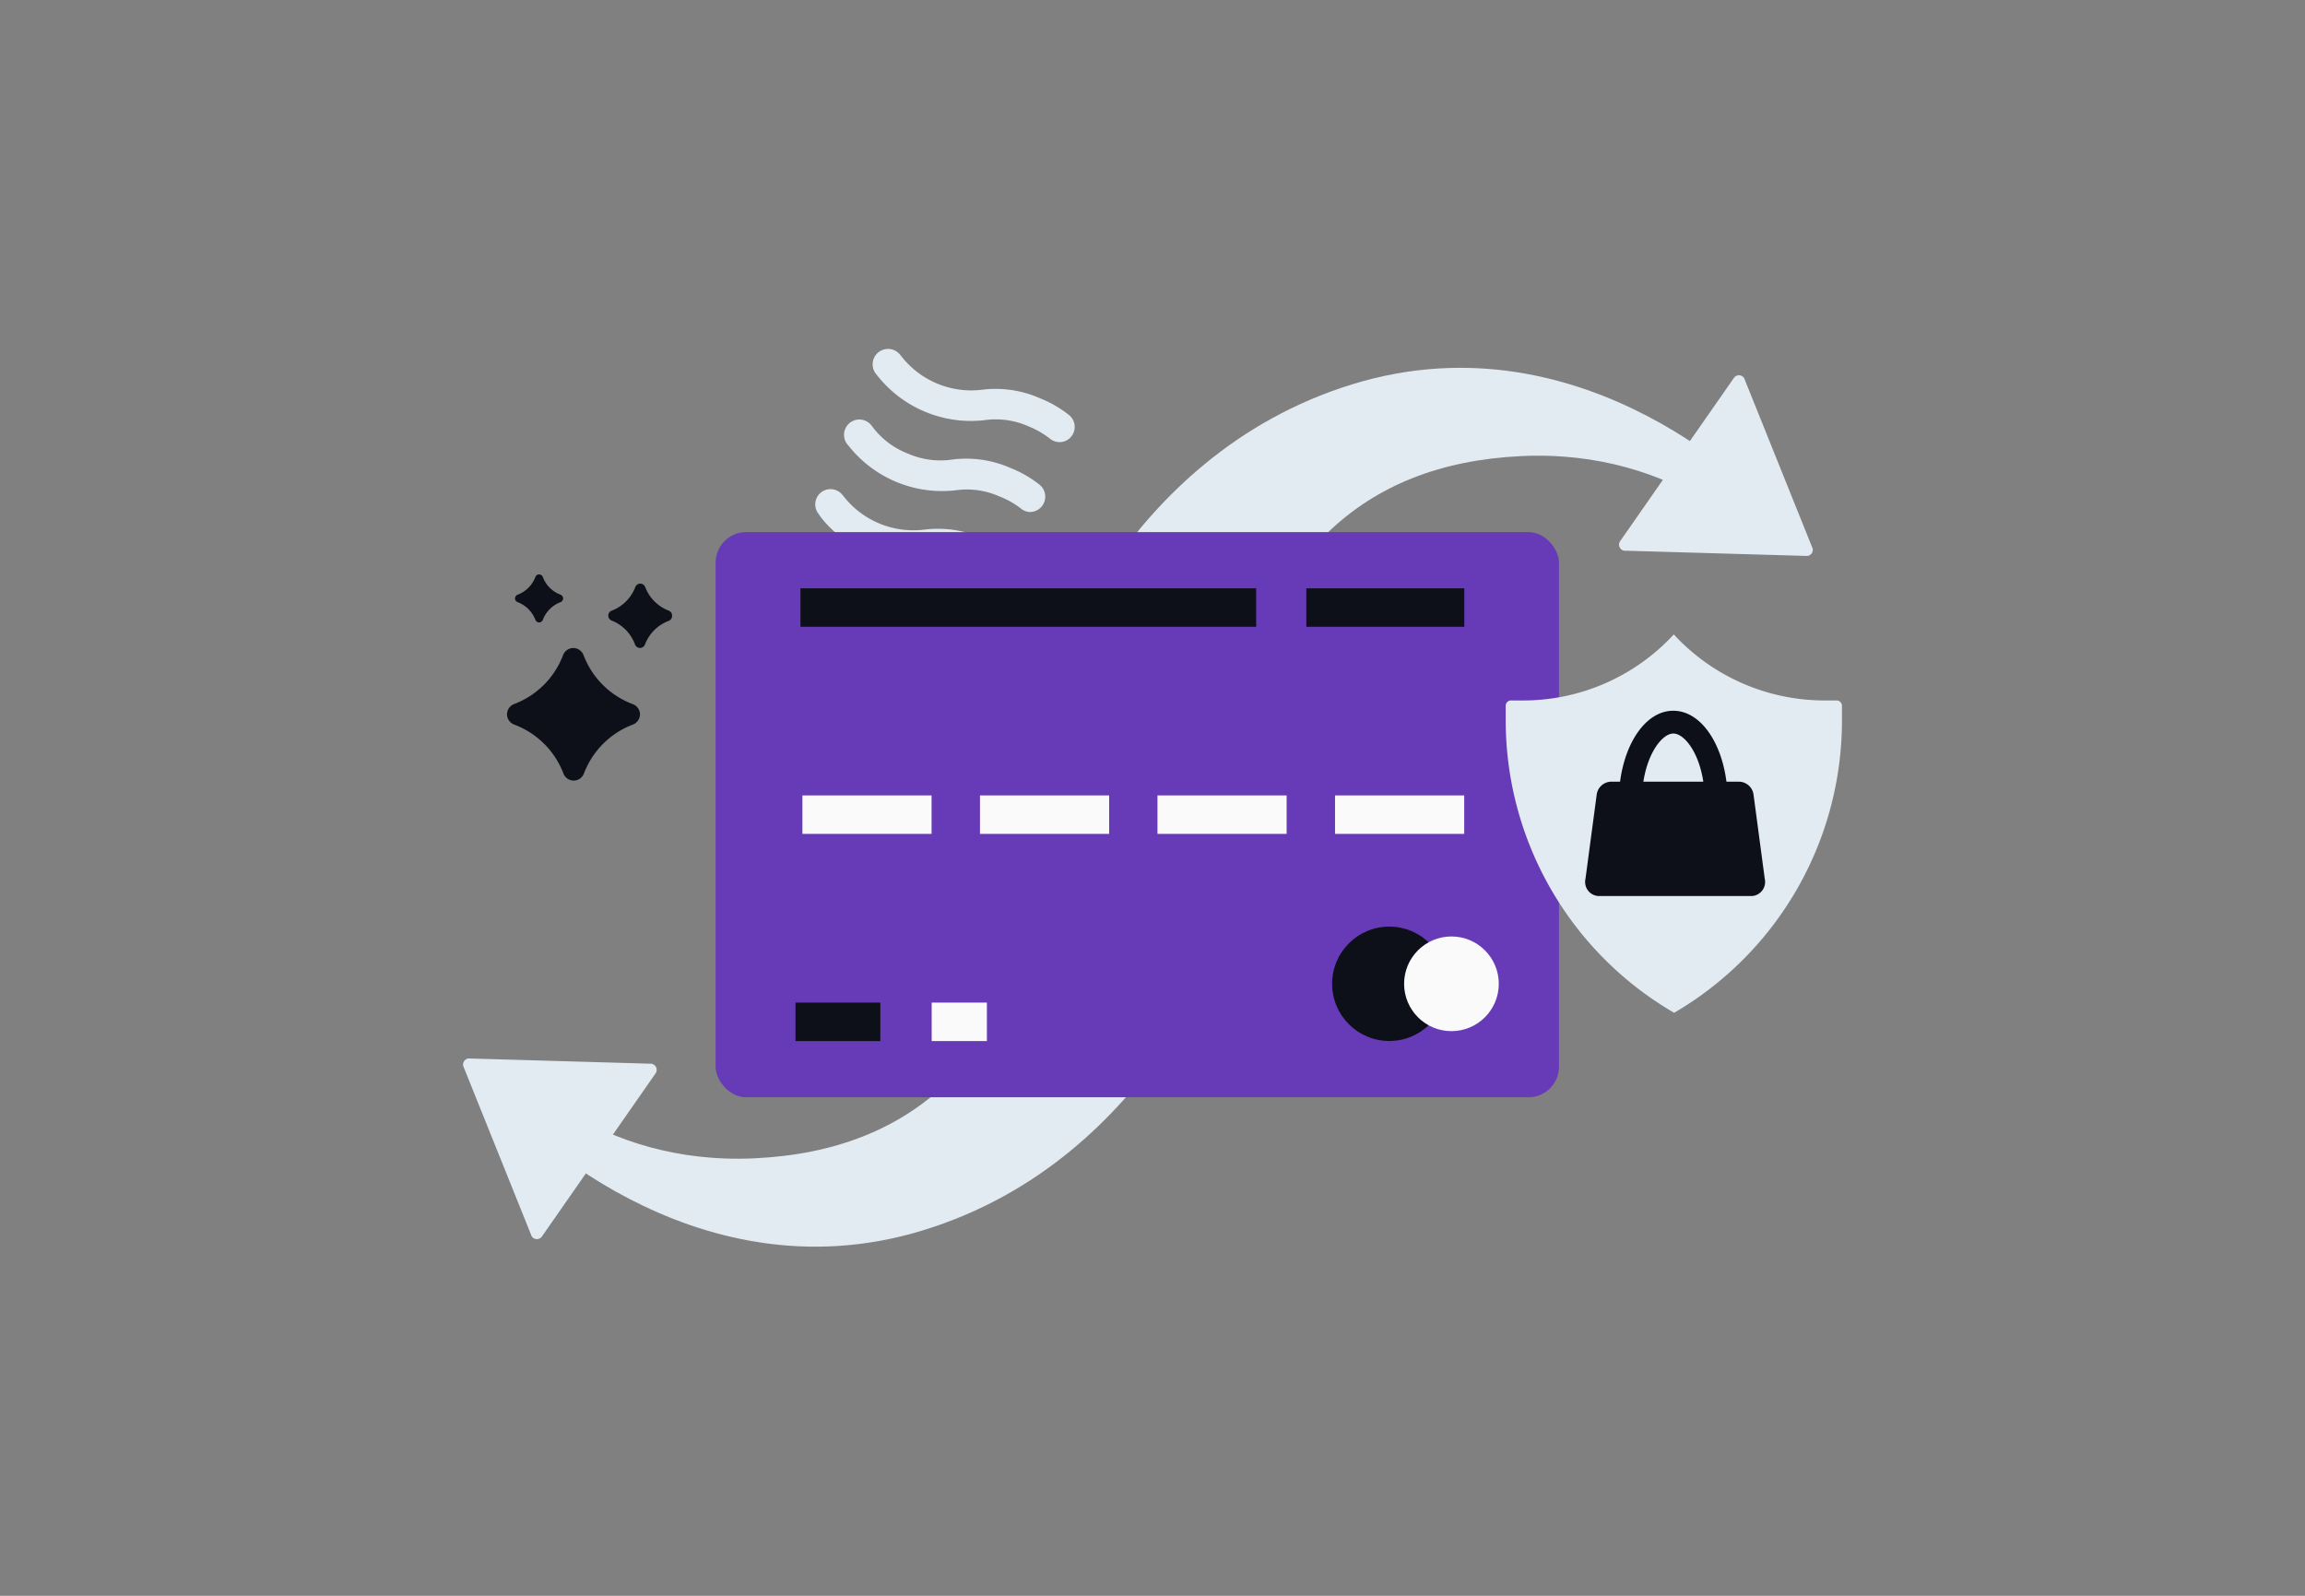 <svg id="Layer_1" data-name="Layer 1" xmlns="http://www.w3.org/2000/svg" viewBox="0 0 260 180"><rect x="0" y="0" width="260" height="180" fill="#808080" stroke="none"/><title>Flat Web Illustrations Pack - Scene 9</title><path d="M119.52,49.87a1.71,1.71,0,0,1-1.09-.39,10,10,0,0,0-2.44-1.4,9.1,9.1,0,0,0-5-.68,13.46,13.46,0,0,1-12-5l-.17-.21A1.73,1.73,0,0,1,101.52,40l.18.22a10,10,0,0,0,9,3.75,12.36,12.36,0,0,1,6.58.94,12.91,12.91,0,0,1,3.31,1.91,1.72,1.72,0,0,1,.24,2.43A1.69,1.69,0,0,1,119.52,49.87Z" fill="#e2eaf2"/><path d="M116.26,57.76a1.73,1.73,0,0,1-1.09-.39A9.41,9.41,0,0,0,112.74,56a9,9,0,0,0-5-.69,13.45,13.45,0,0,1-12-5l-.18-.21a1.73,1.73,0,0,1,2.64-2.23l.18.22a9,9,0,0,0,4,3.06,9.12,9.12,0,0,0,5,.69,12.39,12.39,0,0,1,6.59.94,12.91,12.91,0,0,1,3.31,1.91,1.73,1.73,0,0,1-1.1,3.06Z" fill="#e2eaf2"/><path d="M113,65.67a1.73,1.73,0,0,1-1.09-.39,9.42,9.42,0,0,0-2.43-1.4,9.14,9.14,0,0,0-5-.69,12.44,12.44,0,0,1-6.58-.93,12.3,12.3,0,0,1-5.37-4L92.36,58A1.72,1.72,0,1,1,95,55.79l.18.22a10,10,0,0,0,9,3.74,12.39,12.39,0,0,1,6.59.94,12.64,12.64,0,0,1,3.31,1.92,1.73,1.73,0,0,1,.24,2.43A1.75,1.75,0,0,1,113,65.67Z" fill="#e2eaf2"/><path d="M203.86,62.71l-20.46-.59a.69.69,0,0,1-.65-1.08l12.83-18.41a.69.69,0,0,1,1.24.23l7.64,19A.69.69,0,0,1,203.86,62.71Z" fill="#e2eaf2"/><path d="M199.08,61.91s-9.55-11.35-27.57-10.46S142.69,62.8,137.85,83.94l-5.73-13.73-14.3,8.39s8.29-27.15,34.77-35.27,46.49,13.24,46.49,13.24Z" fill="#e2eaf2"/><path d="M52.85,119.39l20.46.59a.7.7,0,0,1,.64,1.09l-12.82,18.4a.69.69,0,0,1-1.24-.23l-7.64-19A.7.7,0,0,1,52.85,119.39Z" fill="#e2eaf2"/><path d="M57.62,120.2s9.55,11.34,27.58,10.45S114,119.31,118.85,98.17l5.73,13.72,14.3-8.38s-8.29,27.15-34.77,35.27-46.49-13.24-46.49-13.24Z" fill="#e2eaf2"/><rect x="80.72" y="60.02" width="95.13" height="63.75" rx="3.45" fill="#673AB7"/><rect x="147.35" y="66.36" width="17.82" height="4.34" fill="#0d1019"/><rect x="150.59" y="89.72" width="14.57" height="4.34" fill="#fafafa"/><rect x="130.56" y="89.72" width="14.57" height="4.34" fill="#fafafa"/><rect x="110.54" y="89.72" width="14.57" height="4.34" fill="#fafafa"/><rect x="90.51" y="89.72" width="14.57" height="4.34" fill="#fafafa"/><rect x="89.73" y="113.09" width="9.57" height="4.34" fill="#0d1019"/><rect x="105.09" y="113.09" width="6.23" height="4.34" fill="#fafafa"/><rect x="90.29" y="66.36" width="51.4" height="4.34" fill="#0d1019"/><circle cx="156.71" cy="110.97" r="6.45" fill="#0d1019"/><circle cx="163.72" cy="110.97" r="5.34" fill="#fafafa"/><path d="M72.19,80.57h0a1.25,1.25,0,0,1-.81,1.16,9.5,9.5,0,0,0-5.51,5.51,1.26,1.26,0,0,1-1.16.81h0a1.25,1.25,0,0,1-1.16-.81A9.5,9.5,0,0,0,58,81.73a1.25,1.25,0,0,1-.81-1.16h0A1.25,1.25,0,0,1,58,79.41a9.49,9.49,0,0,0,5.51-5.5,1.26,1.26,0,0,1,1.16-.82h0a1.27,1.27,0,0,1,1.16.82,9.49,9.49,0,0,0,5.51,5.5A1.25,1.25,0,0,1,72.19,80.57Z" fill="#0d1019"/><path d="M63.52,67.5h0a.46.46,0,0,1-.29.42,3.44,3.44,0,0,0-2,2,.47.47,0,0,1-.42.29h0a.46.46,0,0,1-.42-.29,3.47,3.47,0,0,0-2-2,.45.45,0,0,1-.3-.42h0a.46.46,0,0,1,.3-.42,3.43,3.43,0,0,0,2-2,.46.46,0,0,1,.42-.29h0a.47.47,0,0,1,.42.29,3.4,3.4,0,0,0,2,2A.47.47,0,0,1,63.52,67.5Z" fill="#0d1019"/><path d="M75.81,69.48h0a.6.6,0,0,1-.4.56,4.59,4.59,0,0,0-2.66,2.66.61.61,0,0,1-.56.39h0a.61.61,0,0,1-.56-.39A4.59,4.59,0,0,0,69,70a.61.61,0,0,1-.39-.56h0a.61.61,0,0,1,.39-.56,4.59,4.59,0,0,0,2.66-2.66.61.61,0,0,1,.56-.39h0a.61.61,0,0,1,.56.39,4.59,4.59,0,0,0,2.66,2.66A.6.6,0,0,1,75.81,69.48Z" fill="#0d1019"/><path d="M207.77,81.24c0-.55,0-1.11,0-1.66a.61.61,0,0,0-.66-.57c-.43,0-.87,0-1.31,0a23.14,23.14,0,0,1-17-7.45h0a23.1,23.1,0,0,1-17,7.45c-.44,0-.87,0-1.31,0a.6.6,0,0,0-.65.57c0,.55,0,1.11,0,1.66a38.16,38.16,0,0,0,19,33h0A38.16,38.16,0,0,0,207.77,81.24Z" fill="#e2eaf2"/><path d="M199.06,99.12l-1.27-9.53a1.68,1.68,0,0,0-1.63-1.42h-1.42c-.59-4.58-3-8-6-8s-5.4,3.44-6,8h-1a1.68,1.68,0,0,0-1.63,1.42l-1.27,9.53a1.59,1.59,0,0,0,1.46,1.95H197.6A1.59,1.59,0,0,0,199.06,99.12ZM188.75,82.74c1.21,0,2.87,2.06,3.38,5.43h-6.76C185.89,84.8,187.55,82.74,188.75,82.74Z" fill="#0d1019"/></svg>